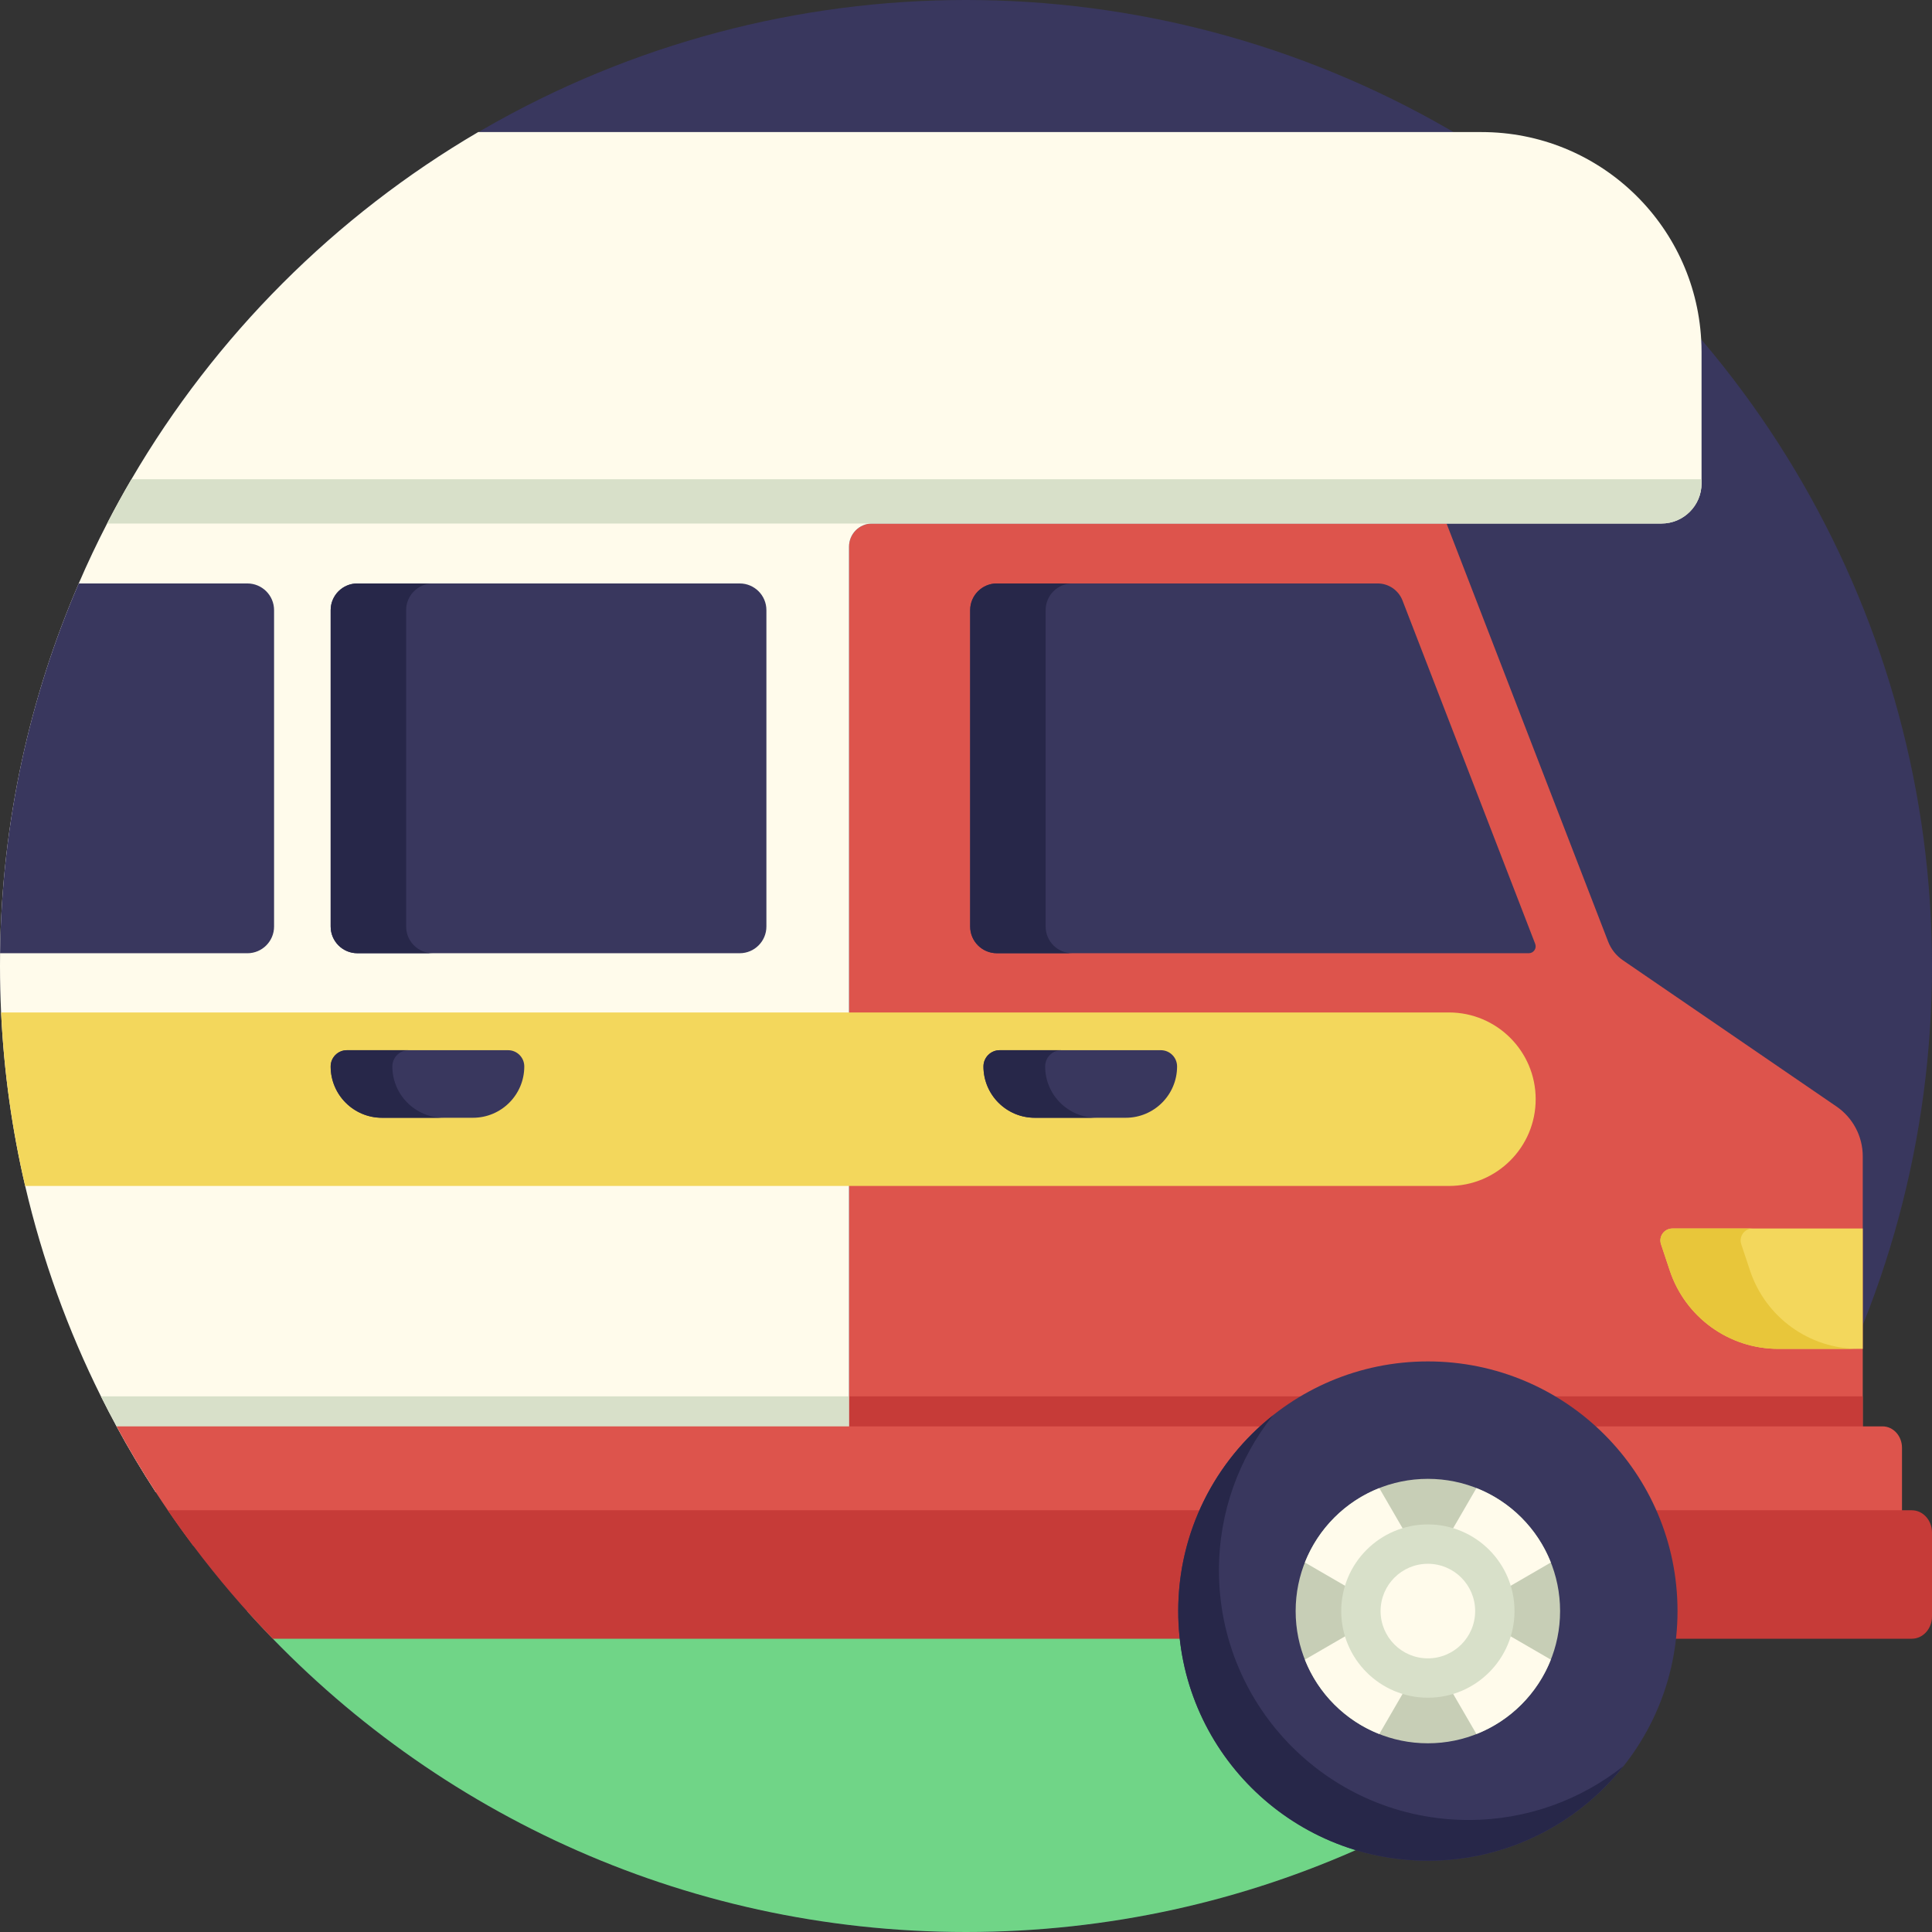 <?xml version="1.0" encoding="iso-8859-1"?>
<!-- Generator: Adobe Illustrator 19.0.0, SVG Export Plug-In . SVG Version: 6.00 Build 0)  -->
<svg version="1.1" id="Capa_1" xmlns="http://www.w3.org/2000/svg" xmlns:xlink="http://www.w3.org/1999/xlink" x="0px" y="0px"
	 viewBox="0 0 512 512" style="enable-background:new 0 0 512 512;" xml:space="preserve">
<rect x="0" y="0" width="512" height="512" fill="#333333" stroke="none"/>
<circle style="fill:#39375E;" cx="256" cy="256" r="256"/>
<path style="fill:#70D587;" d="M65.503,427c46.865,52.174,114.844,85,190.497,85s143.632-32.826,190.497-85H65.503z"/>
<path style="fill:#DD544C;" d="M426.171,249.533L383.357,138.74H231.13c-3.386,0-6.13,2.744-6.13,6.13v250.56h268.65V378v-71.563
	c0-5.28-2.605-10.22-6.962-13.203l-56.6-38.752C428.312,253.266,426.946,251.54,426.171,249.533z"/>
<path style="fill:#FFFBEB;" d="M450.93,93.3v34.81c0,5.87-4.76,10.63-10.63,10.63H231.13c-3.39,0-6.13,2.74-6.13,6.13v250.56H41.27
	c-3.68-5.66-7.15-11.47-10.38-17.43c-1.42-2.62-2.8-5.27-4.14-7.95c-8.74-17.53-15.53-36.22-20.08-55.76
	c-3.47-14.87-5.63-30.24-6.38-45.98C0.1,264.23,0,260.13,0,256c0-1.13,0.01-2.25,0.02-3.38c0.45-34.78,7.84-67.89,20.85-98
	c2.32-5.4,4.83-10.69,7.51-15.88c2.05-3.98,4.2-7.89,6.46-11.74c22.2-38,53.92-69.75,91.89-92h265.9c31.07,0,56.46,24.3,58.2,54.94
	C450.9,91.05,450.93,92.17,450.93,93.3z"/>
<path style="fill:#F3D75C;" d="M406.97,291.3c0,6.35-2.57,12.1-6.74,16.26c-4.16,4.16-9.91,6.73-16.25,6.73H6.67
	c-3.47-14.87-5.63-30.24-6.38-45.98h383.69C396.67,268.31,406.97,278.6,406.97,291.3z"/>
<polygon style="fill:#C63B38;" points="225,370.05 225,395.43 493.65,395.43 493.65,378 493.65,370.05 "/>
<path style="fill:#D8E0C9;" d="M225,370.05v25.38H41.27c-3.68-5.66-7.15-11.47-10.38-17.43c-1.42-2.62-2.8-5.27-4.14-7.95H225z"/>
<path style="fill:#DD544C;" d="M504.05,383.68v20.27c0,3.14-2.31,5.69-5.17,5.69H51.22c-2.32-3.08-4.56-6.21-6.74-9.4
	c-1.09-1.59-2.16-3.19-3.21-4.81c-3.68-5.66-7.15-11.47-10.38-17.43h467.99C501.74,378,504.05,380.54,504.05,383.68z"/>
<path style="fill:#C63B38;" d="M512,406.14v22.24c0,3.25-2.39,5.9-5.36,5.9H72.28c-7.53-7.76-14.56-15.99-21.06-24.64
	c-2.32-3.08-4.56-6.21-6.74-9.4h462.16C509.61,400.24,512,402.88,512,406.14z"/>
<circle style="fill:#39375E;" cx="378.4" cy="426.95" r="66.16"/>
<path style="fill:#272749;" d="M389.188,482.311c-36.536,0-66.155-29.619-66.155-66.155c0-15.518,5.357-29.777,14.304-41.06
	c-15.282,12.118-25.095,30.833-25.095,51.851c0,36.536,29.619,66.155,66.155,66.155c21.018,0,39.733-9.813,51.851-25.095
	C418.964,476.954,404.706,482.311,389.188,482.311z"/>
<circle style="fill:#C7CEB6;" cx="378.4" cy="426.95" r="35.04"/>
<path style="fill:#FFFBEB;" d="M378.431,410.263c-0.023,0-0.046,0-0.069,0c-2.234,0.005-4.3-1.183-5.421-3.115l-7.419-12.792
	c-4.334,1.709-8.398,4.31-11.902,7.815s-6.105,7.568-7.815,11.902l12.792,7.419c1.933,1.121,3.12,3.187,3.115,5.421
	c0,0.023,0,0.046,0,0.069c0.005,2.235-1.183,4.3-3.116,5.421l-12.791,7.419c1.709,4.334,4.31,8.398,7.815,11.902
	s7.568,6.105,11.902,7.815l7.419-12.791c1.121-1.933,3.187-3.12,5.421-3.116c0.023,0,0.046,0,0.069,0
	c2.235-0.005,4.3,1.183,5.421,3.116l7.419,12.791c4.334-1.709,8.398-4.31,11.902-7.815s6.105-7.568,7.815-11.902l-12.791-7.419
	c-1.933-1.121-3.12-3.187-3.116-5.421c0-0.023,0-0.046,0-0.069c-0.005-2.235,1.183-4.3,3.116-5.421l12.791-7.419
	c-1.709-4.334-4.31-8.398-7.815-11.902s-7.568-6.105-11.902-7.815l-7.419,12.791C382.731,409.08,380.666,410.267,378.431,410.263z"
	/>
<circle style="fill:#D8E0C9;" cx="378.4" cy="426.95" r="22.962"/>
<circle style="fill:#FFFBEB;" cx="378.4" cy="426.95" r="12.531"/>
<path style="fill:#39375E;" d="M264.182,252.615h140.96c1.281,0,2.162-1.286,1.701-2.48l-35.161-90.99
	c-1.054-2.728-3.677-4.526-6.602-4.526H264.182c-3.909,0-7.077,3.169-7.077,7.077v83.841
	C257.105,249.446,260.274,252.615,264.182,252.615z"/>
<path style="fill:#272749;" d="M277.105,245.538v-83.841c0-3.909,3.169-7.077,7.077-7.077h-20c-3.909,0-7.077,3.169-7.077,7.077
	v83.841c0,3.909,3.169,7.077,7.077,7.077h20C280.274,252.615,277.105,249.446,277.105,245.538z"/>
<path style="fill:#39375E;" d="M94.707,252.615h101.32c3.909,0,7.077-3.169,7.077-7.077v-83.841c0-3.909-3.169-7.077-7.077-7.077
	H94.707c-3.909,0-7.077,3.169-7.077,7.077v83.841C87.63,249.446,90.799,252.615,94.707,252.615z"/>
<path style="fill:#272749;" d="M107.63,245.538v-83.841c0-3.909,3.169-7.077,7.077-7.077h-20c-3.909,0-7.077,3.169-7.077,7.077
	v83.841c0,3.909,3.169,7.077,7.077,7.077h20C110.799,252.615,107.63,249.446,107.63,245.538z"/>
<g>
	<path style="fill:#39375E;" d="M72.63,161.7v83.84c0,3.91-3.17,7.08-7.08,7.08H0.02c0.45-34.78,7.84-67.89,20.85-98h44.68
		C69.46,154.62,72.63,157.79,72.63,161.7z"/>
	<path style="fill:#39375E;" d="M298.338,296.219h-24.106c-7.513,0-13.603-6.09-13.603-13.603l0,0c0-2.378,1.928-4.305,4.305-4.305
		h42.701c2.378,0,4.305,1.928,4.305,4.305l0,0C311.941,290.129,305.85,296.219,298.338,296.219z"/>
</g>
<path style="fill:#272749;" d="M276.977,282.616L276.977,282.616c0-2.378,1.928-4.305,4.305-4.305h-16.348
	c-2.378,0-4.305,1.928-4.305,4.305l0,0c0,7.513,6.09,13.603,13.603,13.603h16.348C283.067,296.219,276.977,290.129,276.977,282.616z
	"/>
<path style="fill:#39375E;" d="M125.339,296.219h-24.106c-7.513,0-13.603-6.09-13.603-13.603l0,0c0-2.378,1.928-4.305,4.305-4.305
	h42.701c2.378,0,4.305,1.928,4.305,4.305l0,0C138.942,290.129,132.852,296.219,125.339,296.219z"/>
<path style="fill:#272749;" d="M103.978,282.616L103.978,282.616c0-2.378,1.928-4.305,4.305-4.305H91.935
	c-2.378,0-4.305,1.928-4.305,4.305l0,0c0,7.513,6.09,13.603,13.603,13.603h16.348C110.069,296.219,103.978,290.129,103.978,282.616z
	"/>
<path style="fill:#F3D75C;" d="M471.265,357.464h22.385v-31.896h-50.46c-2.161,0-3.688,2.118-3.004,4.168l2.337,7.012
	C446.647,349.119,458.225,357.464,471.265,357.464z"/>
<path style="fill:#E8C63A;" d="M463.788,336.748l-2.337-7.012c-0.684-2.051,0.843-4.168,3.004-4.168H443.19
	c-2.162,0-3.688,2.118-3.004,4.168l2.337,7.012c4.124,12.371,15.701,20.716,28.742,20.716h21.264
	C479.489,357.464,467.912,349.119,463.788,336.748z"/>
<path style="fill:#D8E0C9;" d="M450.93,127v1.11c0,5.87-4.76,10.63-10.63,10.63H28.38c2.05-3.98,4.2-7.89,6.46-11.74
	C34.84,127,450.93,127,450.93,127z"/>
<g>
</g>
<g>
</g>
<g>
</g>
<g>
</g>
<g>
</g>
<g>
</g>
<g>
</g>
<g>
</g>
<g>
</g>
<g>
</g>
<g>
</g>
<g>
</g>
<g>
</g>
<g>
</g>
<g>
</g>
</svg>
